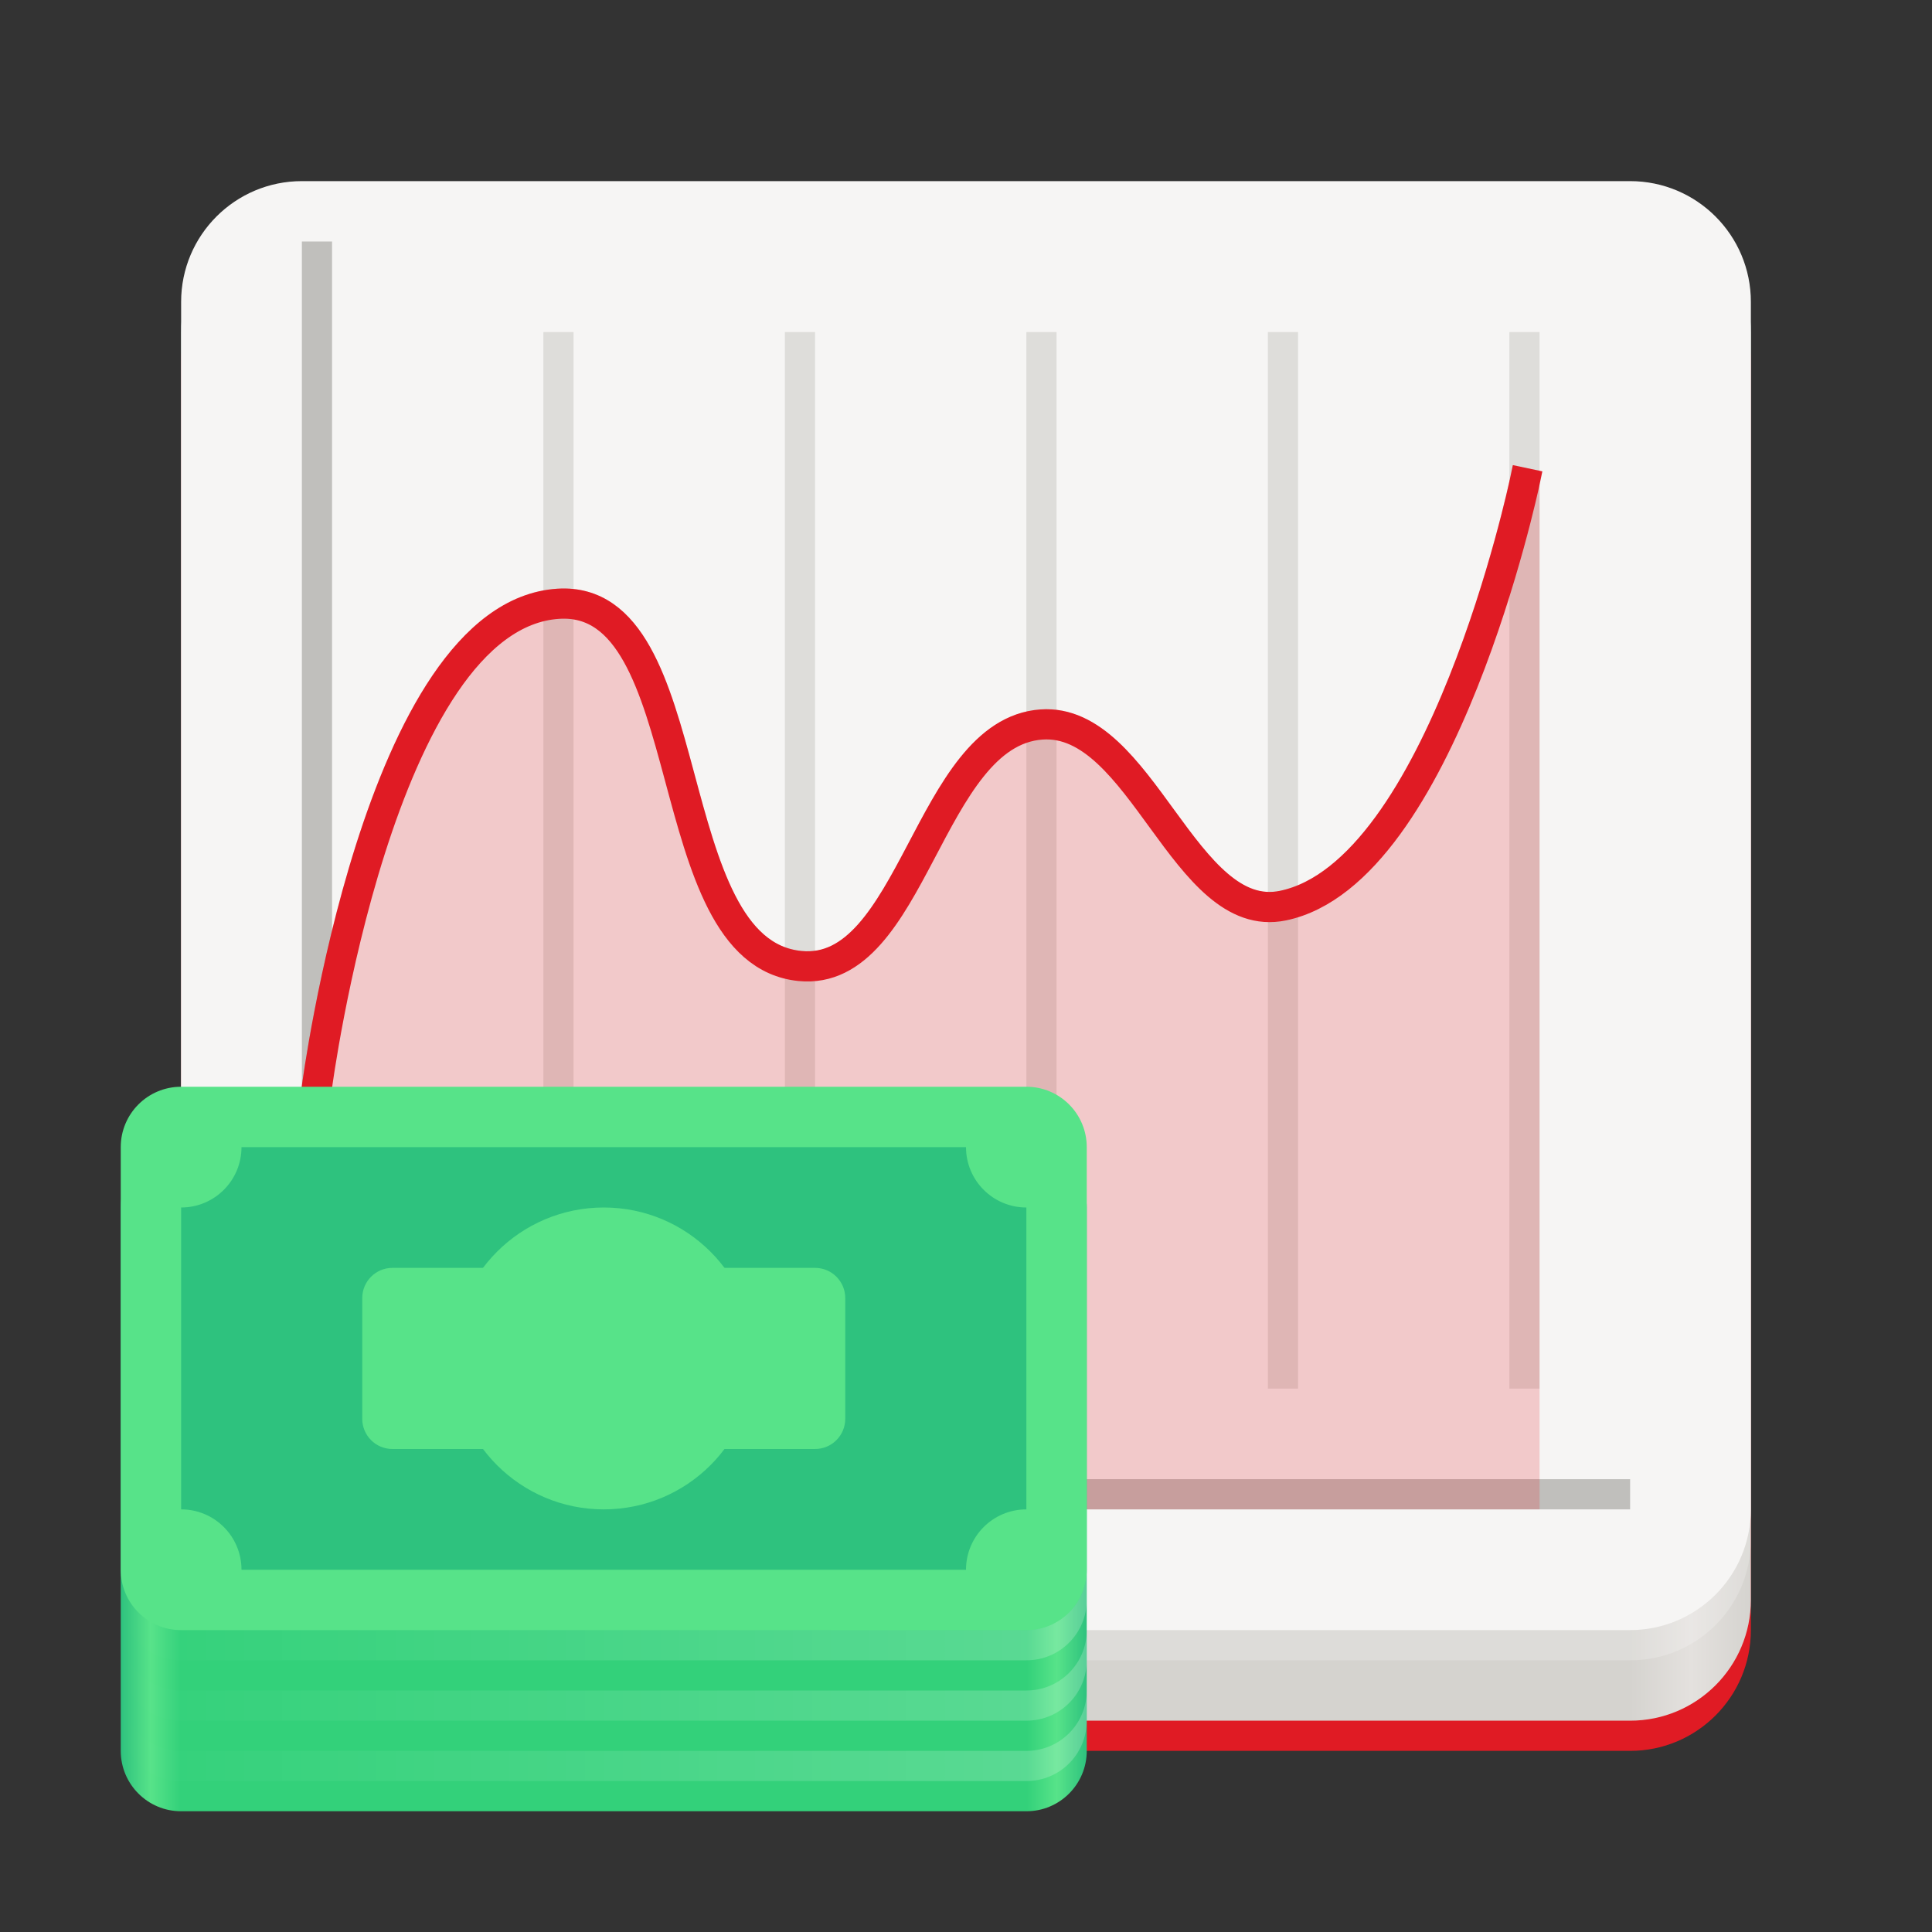 <?xml version="1.0" encoding="UTF-8"?>
<svg height="128px" viewBox="0 0 128 128" width="128px" xmlns="http://www.w3.org/2000/svg" xmlns:xlink="http://www.w3.org/1999/xlink">
    <rect x="0" y="0" width="128" height="128" fill="#333333" stroke="none"/>
    <linearGradient id="a" gradientUnits="userSpaceOnUse" x1="12" x2="116" y1="114" y2="114">
        <stop offset="0" stop-color="#d5d3cf"/>
        <stop offset="0.038" stop-color="#e4e1de"/>
        <stop offset="0.077" stop-color="#d5d3cf"/>
        <stop offset="0.923" stop-color="#d5d3cf"/>
        <stop offset="0.962" stop-color="#e4e1de"/>
        <stop offset="1" stop-color="#d5d3cf"/>
    </linearGradient>
    <filter id="b" height="100%" width="100%" x="0%" y="0%">
        <feColorMatrix in="SourceGraphic" type="matrix" values="0 0 0 0 1 0 0 0 0 1 0 0 0 0 1 0 0 0 1 0"/>
    </filter>
    <mask id="c">
        <g filter="url(#b)">
            <rect fill-opacity="0.2" height="128" width="128"/>
        </g>
    </mask>
    <clipPath id="d">
        <rect height="152" width="192"/>
    </clipPath>
    <mask id="e">
        <g filter="url(#b)">
            <rect fill-opacity="0.2" height="128" width="128"/>
        </g>
    </mask>
    <clipPath id="f">
        <rect height="152" width="192"/>
    </clipPath>
    <linearGradient id="g" gradientUnits="userSpaceOnUse" x1="8" x2="72" y1="120" y2="120">
        <stop offset="0" stop-color="#2ec27e"/>
        <stop offset="0.031" stop-color="#57e389"/>
        <stop offset="0.062" stop-color="#33d17a"/>
        <stop offset="0.938" stop-color="#33d17a"/>
        <stop offset="0.969" stop-color="#57e389"/>
        <stop offset="1" stop-color="#2ec27e"/>
    </linearGradient>
    <linearGradient id="h" gradientUnits="userSpaceOnUse" x1="8" x2="72" y1="111" y2="111">
        <stop offset="0" stop-color="#ffffff" stop-opacity="0"/>
        <stop offset="1" stop-color="#ffffff" stop-opacity="0.2"/>
    </linearGradient>
    <path d="m 20 16 h 88 c 4.418 0 8 3.582 8 8 v 84 c 0 4.418 -3.582 8 -8 8 h -88 c -4.418 0 -8 -3.582 -8 -8 v -84 c 0 -4.418 3.582 -8 8 -8 z m 0 0" fill="#e01b24"/>
    <path d="m 20 14 h 88 c 4.418 0 8 3.582 8 8 v 84 c 0 4.418 -3.582 8 -8 8 h -88 c -4.418 0 -8 -3.582 -8 -8 v -84 c 0 -4.418 3.582 -8 8 -8 z m 0 0" fill="url(#a)"/>
    <path d="m 20 12 h 88 c 4.418 0 8 3.582 8 8 v 80 c 0 4.418 -3.582 8 -8 8 h -88 c -4.418 0 -8 -3.582 -8 -8 v -80 c 0 -4.418 3.582 -8 8 -8 z m 0 0" fill="#f6f5f4"/>
    <g clip-path="url(#d)" mask="url(#c)" transform="matrix(1 0 0 1 -8 -16)">
        <path d="m 20 116 v 2 c 0 4.434 3.566 8 8 8 h 88 c 4.434 0 8 -3.566 8 -8 v -2 c 0 4.434 -3.566 8 -8 8 h -88 c -4.434 0 -8 -3.566 -8 -8 z m 0 0" fill="#ffffff"/>
    </g>
    <path d="m 22 16 v 88 h -2 v -88 z m 0 0" fill="#c0bfbc"/>
    <path d="m 16 98 h 92 v 2 h -92 z m 0 0" fill="#c0bfbc"/>
    <g fill="#deddda">
        <path d="m 36 22 h 2 v 70 h -2 z m 0 0"/>
        <path d="m 52 22 h 2 v 70 h -2 z m 0 0"/>
        <path d="m 68 22 h 2 v 70 h -2 z m 0 0"/>
        <path d="m 84 22 h 2 v 70 h -2 z m 0 0"/>
        <path d="m 100 22 h 2 v 70 h -2 z m 0 0"/>
    </g>
    <g clip-path="url(#f)" mask="url(#e)" transform="matrix(1 0 0 1 -8 -16)">
        <path d="m 108.02 47.793 s -1.355 6.387 -4 13.02 c -1.324 3.316 -2.973 6.684 -4.887 9.301 c -1.914 2.621 -4.07 4.441 -6.336 4.906 c -1.285 0.27 -2.312 -0.168 -3.465 -1.152 c -1.156 -0.984 -2.305 -2.516 -3.477 -4.129 c -1.176 -1.609 -2.375 -3.293 -3.785 -4.605 c -1.414 -1.312 -3.129 -2.273 -5.141 -2.133 c -2.234 0.16 -3.969 1.504 -5.328 3.207 c -1.359 1.699 -2.434 3.797 -3.492 5.805 c -1.059 2.012 -2.105 3.926 -3.246 5.215 c -1.145 1.285 -2.246 1.93 -3.766 1.777 c -1.98 -0.195 -3.273 -1.504 -4.395 -3.691 c -1.121 -2.191 -1.922 -5.172 -2.727 -8.152 c -0.805 -2.98 -1.602 -5.961 -2.902 -8.285 c -0.648 -1.16 -1.434 -2.164 -2.453 -2.875 c -1.02 -0.711 -2.281 -1.086 -3.684 -1 c -3.406 0.215 -6.141 2.586 -8.289 5.75 c -2.145 3.168 -3.793 7.219 -5.066 11.227 c -2.543 8.012 -3.574 15.891 -3.574 15.891 l -0.008 0.07 v 28.062 h 82 v -68 z m 0 0" fill="#e01b24"/>
    </g>
    <path d="m 101 32 s -5.473 25.82 -16 28 c -6.527 1.352 -9.352 -12.473 -16 -12 c -7.523 0.535 -8.496 16.742 -16 16 c -9.566 -0.949 -6.402 -24.598 -16 -24 c -11.902 0.742 -16 32 -16 32" fill="none" stroke="#e01b24" stroke-linecap="square" stroke-width="2"/>
    <path d="m 12 76 h 56 c 2.211 0 4 1.789 4 4 v 36 c 0 2.211 -1.789 4 -4 4 h -56 c -2.211 0 -4 -1.789 -4 -4 v -36 c 0 -2.211 1.789 -4 4 -4 z m 0 0" fill="url(#g)"/>
    <path d="m 12 72 h 56 c 2.211 0 4 1.789 4 4 v 28 c 0 2.211 -1.789 4 -4 4 h -56 c -2.211 0 -4 -1.789 -4 -4 v -28 c 0 -2.211 1.789 -4 4 -4 z m 0 0" fill="#57e389"/>
    <path d="m 16 76 c 0 2.211 -1.789 4 -4 4 v 20 c 2.211 0 4 1.789 4 4 h 48 c 0 -2.211 1.789 -4 4 -4 v -20 c -2.211 0 -4 -1.789 -4 -4 z m 0 0" fill="#2ec27e"/>
    <path d="m 26 84 h 28 c 1.105 0 2 0.895 2 2 v 8 c 0 1.105 -0.895 2 -2 2 h -28 c -1.105 0 -2 -0.895 -2 -2 v -8 c 0 -1.105 0.895 -2 2 -2 z m 0 0" fill="#57e389"/>
    <path d="m 50 90 c 0 5.523 -4.477 10 -10 10 s -10 -4.477 -10 -10 s 4.477 -10 10 -10 s 10 4.477 10 10 z m 0 0" fill="#57e389"/>
    <path d="m 8 104 v 2 c 0 2.215 1.785 4 4 4 h 56 c 2.215 0 4 -1.785 4 -4 v -2 c 0 2.215 -1.785 4 -4 4 h -56 c -2.215 0 -4 -1.785 -4 -4 z m 0 0" fill="url(#h)"/>
    <path d="m 8 108 v 2 c 0 2.215 1.785 4 4 4 h 56 c 2.215 0 4 -1.785 4 -4 v -2 c 0 2.215 -1.785 4 -4 4 h -56 c -2.215 0 -4 -1.785 -4 -4 z m 0 0" fill="url(#h)"/>
    <path d="m 8 112 v 2 c 0 2.215 1.785 4 4 4 h 56 c 2.215 0 4 -1.785 4 -4 v -2 c 0 2.215 -1.785 4 -4 4 h -56 c -2.215 0 -4 -1.785 -4 -4 z m 0 0" fill="url(#h)"/>
</svg>
